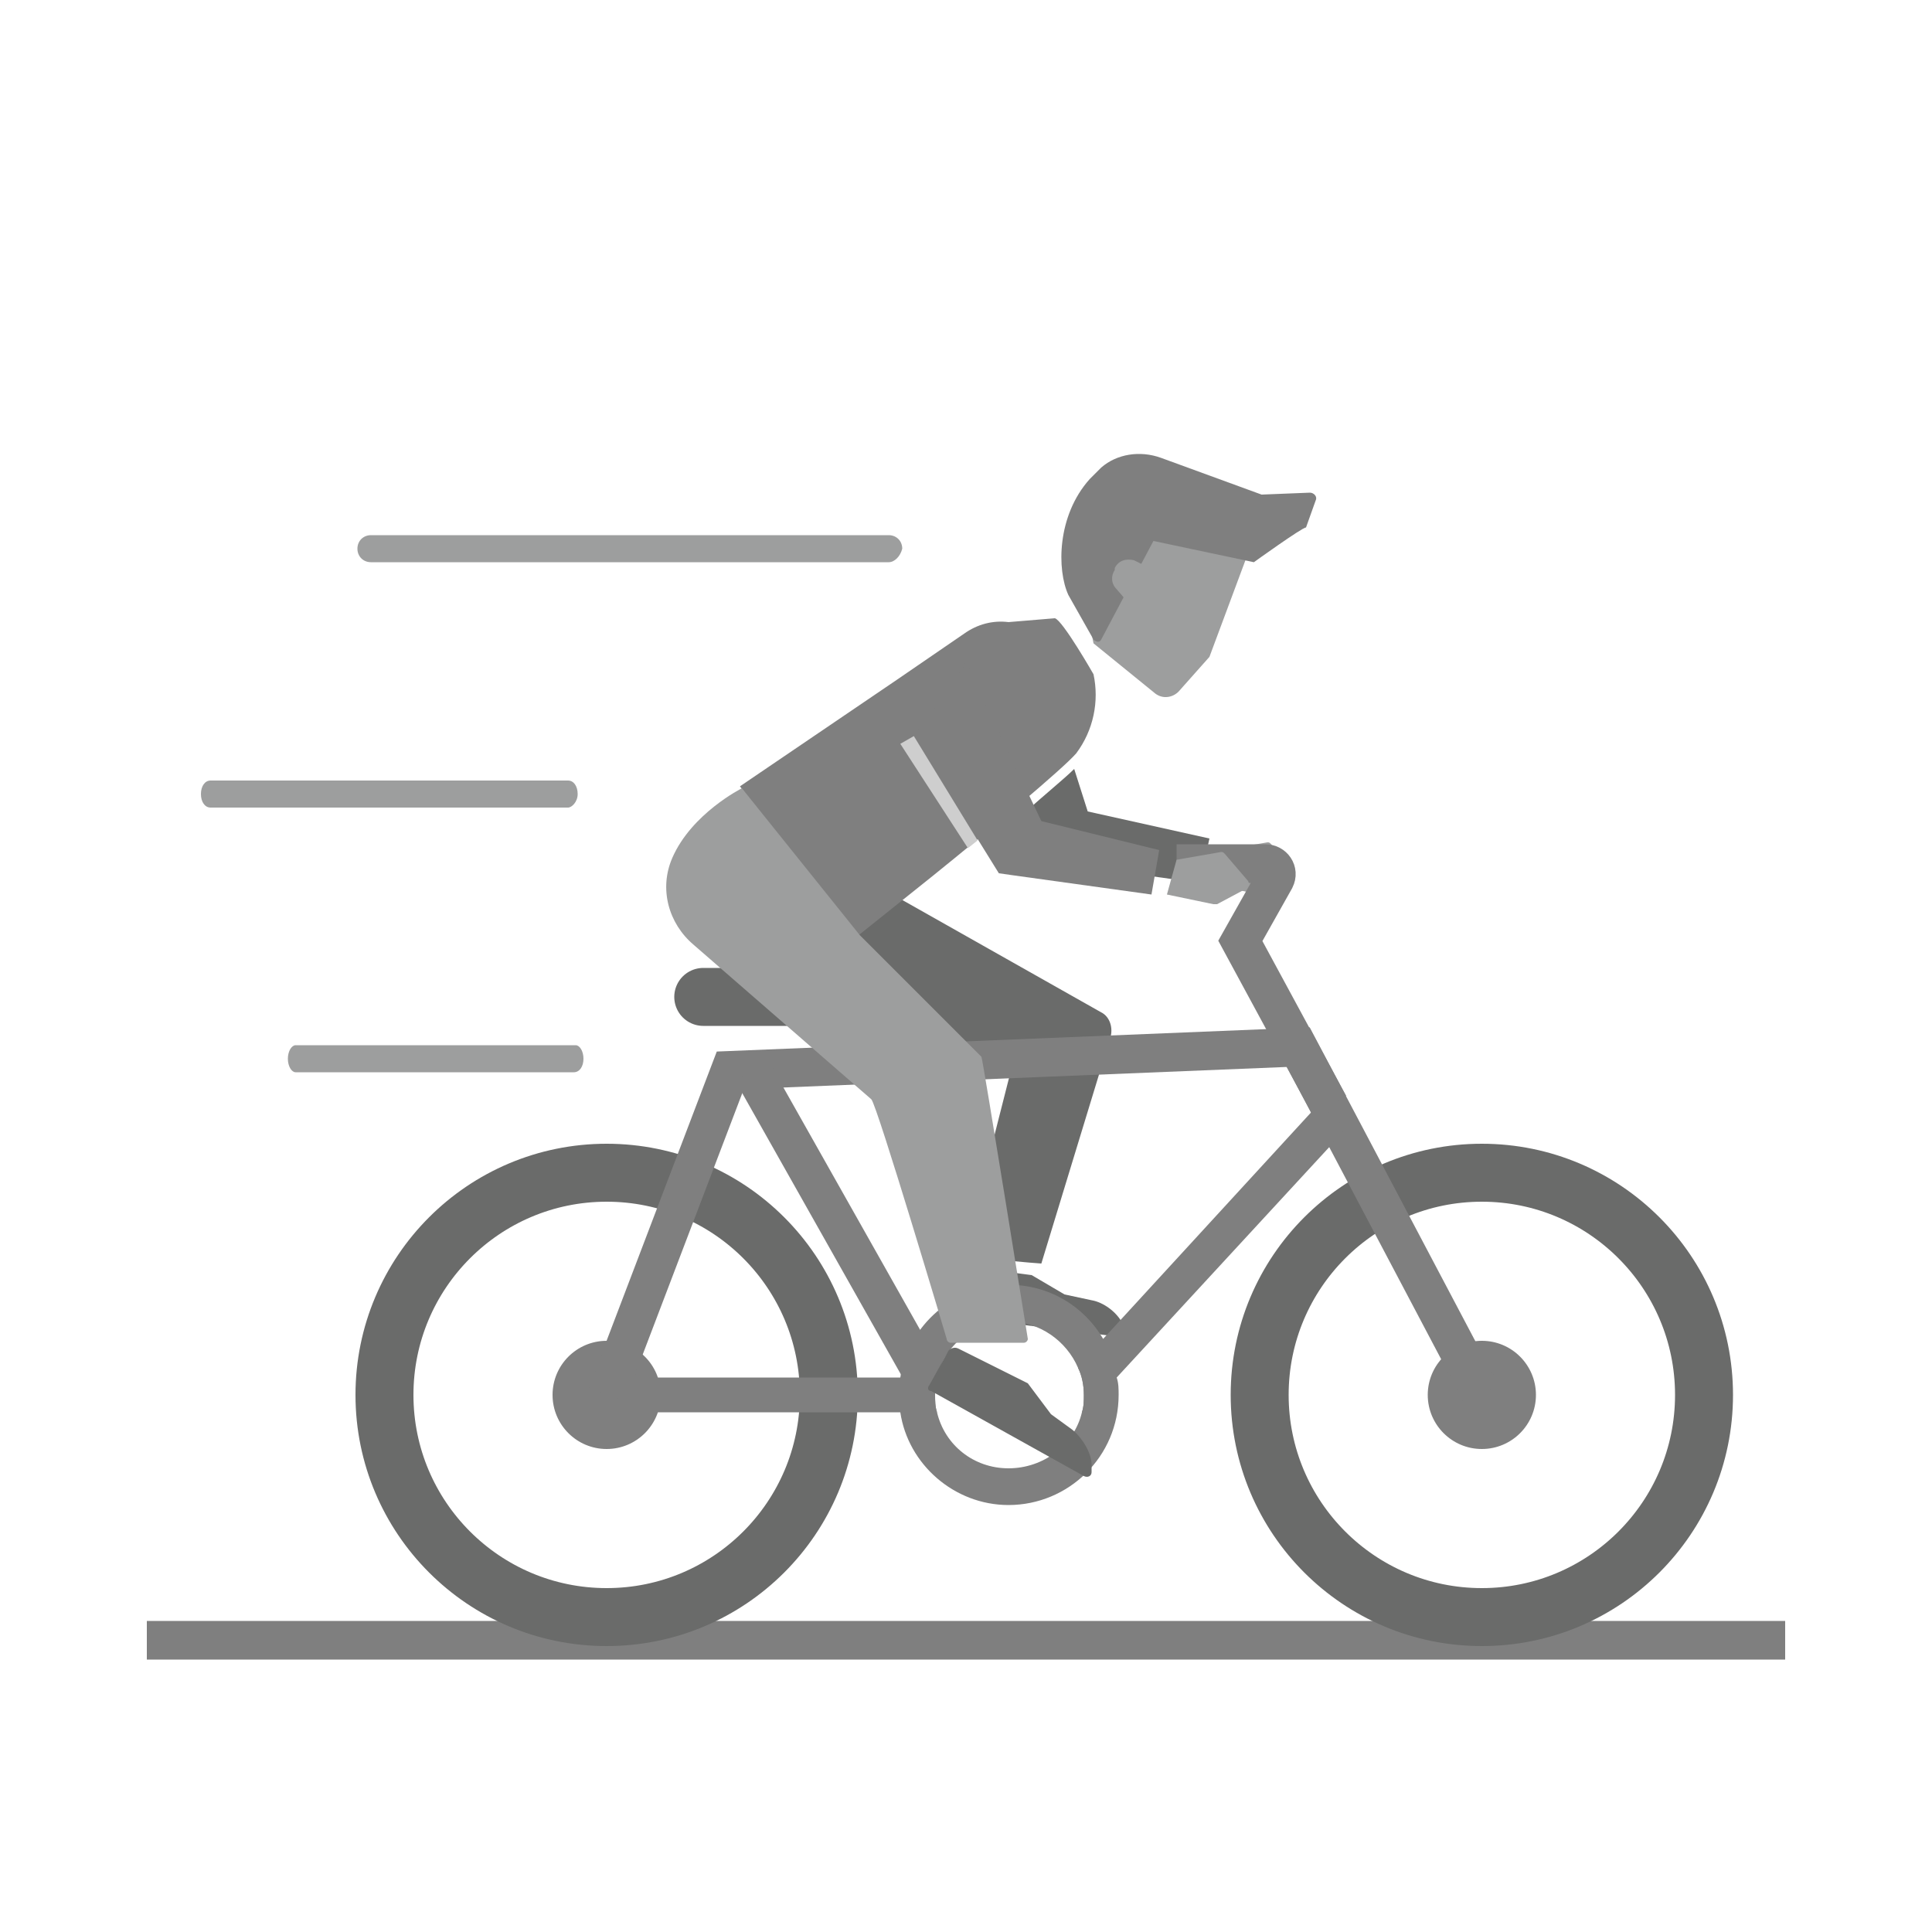 <?xml version="1.0" encoding="utf-8"?>
<!-- Generator: Adobe Illustrator 20.1.0, SVG Export Plug-In . SVG Version: 6.00 Build 0)  -->
<svg version="1.1" id="Layer_1" xmlns="http://www.w3.org/2000/svg" xmlns:xlink="http://www.w3.org/1999/xlink" x="0px" y="0px"
	 viewBox="0 0 100 100" style="enable-background:new 0 0 100 100;" xml:space="preserve">
<style type="text/css">
	.st0{fill:none;stroke:#7F7F7F;stroke-width:2;stroke-miterlimit:10;}
	.st1{fill:#9D9E9E;}
	.st2{fill:#7F7F7F;}
	.st3{fill:#6A6B6A;}
	.st4{fill:none;stroke:#6A6B6A;stroke-width:3;stroke-miterlimit:10;}
	.st5{fill:none;stroke:#6A6B6A;stroke-width:3;stroke-linecap:round;stroke-miterlimit:10;}
	.st6{fill:#CECECE;}
</style>
<line class="st0" x1="92.4" y1="84.9" x2="7.6" y2="84.9"/>
<g>
	<path class="st1" d="M64.5,28.9L62.6,34L61,35.8c-0.3,0.3-0.8,0.4-1.2,0.1l-3.2-2.6l-1.1-5.6l1.9-3.7l8.2,3.6L64.5,28.9z"/>
	<path class="st2" d="M64.9,29.1L59.7,28L57,33.1c-0.1,0.2-0.3,0.1-0.4,0l-1.3-2.3c-0.6-1.3-0.6-4.1,1.1-6l0.6-0.6
		c0.8-0.7,2-0.9,3.1-0.5l5.2,1.9l2.5-0.1c0.2,0,0.4,0.2,0.3,0.4l-0.5,1.4C67.4,27.3,64.9,29.1,64.9,29.1z"/>
	<path class="st1" d="M59.3,29.3L58.7,29c-0.4-0.1-0.8,0-1,0.4v0.1c-0.2,0.3-0.2,0.7,0.1,1l0.6,0.7L59.3,29.3z"/>
</g>
<path class="st3" d="M50.2,65c0-1.5,1.4-6.7,2-9.1c0.2-0.6-0.3-1.2-0.9-1.3c-2-0.1-6.1-0.4-9.3-1.1c-2.4-0.6-3.1-3-2.9-5.5l0.5-2.5
	c0-0.2,6.4,0.7,6.6,0.8L57,52.4c0.4,0.2,0.6,0.7,0.5,1.2l-3.6,11.8C53.8,65.4,50.2,65.1,50.2,65z"/>
<path class="st3" d="M62.6,43.4l-0.5,2.3l-7.2-1l-0.7-0.1l-0.4-0.8L53,42.1c1.1-1,2.1-1.8,2.6-2.3l0.7,2.2L62.6,43.4z"/>
<path class="st2" d="M56.6,34.9c0,0-1.6-2.8-2-2.9l-2.4,0.2c-0.8-0.1-1.6,0.1-2.3,0.6l-3.5,2.4l-8.1,5.5l5.9,7.9l4-3.2
	c3.1-2.5,6.8-5.6,7.5-6.4C56.6,37.8,56.9,36.3,56.6,34.9z"/>
<path class="st1" d="M62.8,45.8l2.4,0.5c0.1,0,0.1,0,0.2,0l1.5-0.8c0.1-0.1,0.2-0.2,0.1-0.4l-1.2-1.4c-0.1-0.1-0.1-0.1-0.2-0.1
	L63.3,44L62.8,45.8z"/>
<circle class="st4" cx="31.4" cy="72.2" r="11.5"/>
<path class="st3" d="M49.6,65.5c-0.2,0-0.4,0.1-0.4,0.3l-0.3,2c0,0.1,0.1,0.3,0.2,0.3l8.9,1.1c0.2,0,0.4-0.2,0.3-0.3l-0.2-0.4
	c-0.3-0.6-1-1.1-1.6-1.2L55.1,67l-1.7-1L49.6,65.5z"/>
<circle class="st4" cx="76.7" cy="72.2" r="11.5"/>
<circle class="st2" cx="31.4" cy="72.2" r="2.8"/>
<circle class="st2" cx="76.7" cy="72.2" r="2.8"/>
<polyline class="st0" points="31.4,72.2 37.8,55.4 67.2,54.2 76.7,72.2 "/>
<path class="st2" d="M48.5,71.3c-0.1,0.3-0.1,0.6-0.1,0.9s0,0.6,0.1,0.9H32v-1.8H48.5z"/>
<path class="st2" d="M69.7,58.4L57.8,71.3l-1.7,1.8H56c0.1-0.3,0.1-0.6,0.1-0.9c0-0.5-0.1-1-0.3-1.4l1.3-1.5l11.2-12.2L69.7,58.4z"
	/>
<line class="st0" x1="38.9" y1="55.4" x2="47.7" y2="71"/>
<path class="st2" d="M57.8,71.3c-0.1-0.7-0.3-1.4-0.7-2c-1-1.7-2.8-2.8-4.9-2.8c-2.8,0-5.2,2.1-5.6,4.8c-0.1,0.3-0.1,0.6-0.1,0.9
	s0,0.6,0.1,0.9c0.4,2.7,2.8,4.8,5.6,4.8c3.1,0,5.7-2.5,5.7-5.7C57.9,71.9,57.9,71.6,57.8,71.3z M52.2,76c-1.8,0-3.3-1.2-3.7-2.9
	c-0.1-0.3-0.1-0.6-0.1-0.9s0-0.6,0.1-0.9c0.4-1.7,1.9-2.9,3.7-2.9c1.6,0,3,1,3.6,2.4c0.2,0.4,0.3,0.9,0.3,1.4c0,0.3,0,0.6-0.1,0.9
	C55.6,74.8,54,76,52.2,76z"/>
<path class="st0" d="M60.9,44.7h4.6c0.4,0,0.7,0.4,0.5,0.8l-1.8,3.2l4.6,8.5"/>
<line class="st5" x1="36.4" y1="51.6" x2="42.9" y2="51.6"/>
<path class="st1" d="M60.4,46.3l2.4,0.5c0.1,0,0.1,0,0.2,0l1.5-0.8c0.1-0.1,0.2-0.2,0.1-0.4l-1.2-1.4c-0.1-0.1-0.1-0.1-0.2-0.1
	l-2.3,0.4L60.4,46.3z"/>
<path class="st2" d="M60,44l-0.4,2.3l-7.2-1l-0.7-0.1l-4.4-7.1c1-1.3,1.9-2.7,2.7-3.8l3.9,8.2L60,44z"/>
<path class="st1" d="M44.5,48.4l6.3,6.3c0.1,0.3,2.4,14.6,2.4,14.6c0,0.1-0.1,0.2-0.2,0.2h-3.8c-0.1,0-0.2-0.1-0.2-0.2
	c0,0-3.6-12.1-3.9-12.4l-9.2-8c-1.3-1.1-1.8-2.9-1.1-4.5c1-2.3,3.6-3.6,3.6-3.6L44.5,48.4z"/>
<path class="st3" d="M49.6,69.8c-0.2-0.1-0.4,0-0.5,0.1l-1,1.8C48,71.8,48,72,48.2,72l7.9,4.4c0.2,0.1,0.4,0,0.4-0.2v-0.4
	c0-0.6-0.5-1.4-1-1.8l-1.1-0.8l-1.2-1.6L49.6,69.8z"/>
<polygon class="st6" points="47.3,38.1 50.6,43.5 50.1,43.9 46.6,38.5 "/>
<g>
	<path class="st1" d="M46,29.1H19.2c-0.4,0-0.7-0.3-0.7-0.7c0-0.4,0.3-0.7,0.7-0.7H46c0.4,0,0.7,0.3,0.7,0.7
		C46.6,28.8,46.3,29.1,46,29.1z"/>
</g>
<g>
	<path class="st1" d="M29.4,41.8H10.9c-0.3,0-0.5-0.3-0.5-0.7s0.2-0.7,0.5-0.7h18.5c0.3,0,0.5,0.3,0.5,0.7S29.6,41.8,29.4,41.8z"/>
</g>
<g>
	<path class="st1" d="M29.7,55.5H15.3c-0.2,0-0.4-0.3-0.4-0.7s0.2-0.7,0.4-0.7h14.5c0.2,0,0.4,0.3,0.4,0.7S30,55.5,29.7,55.5z"/>
</g>
</svg>
